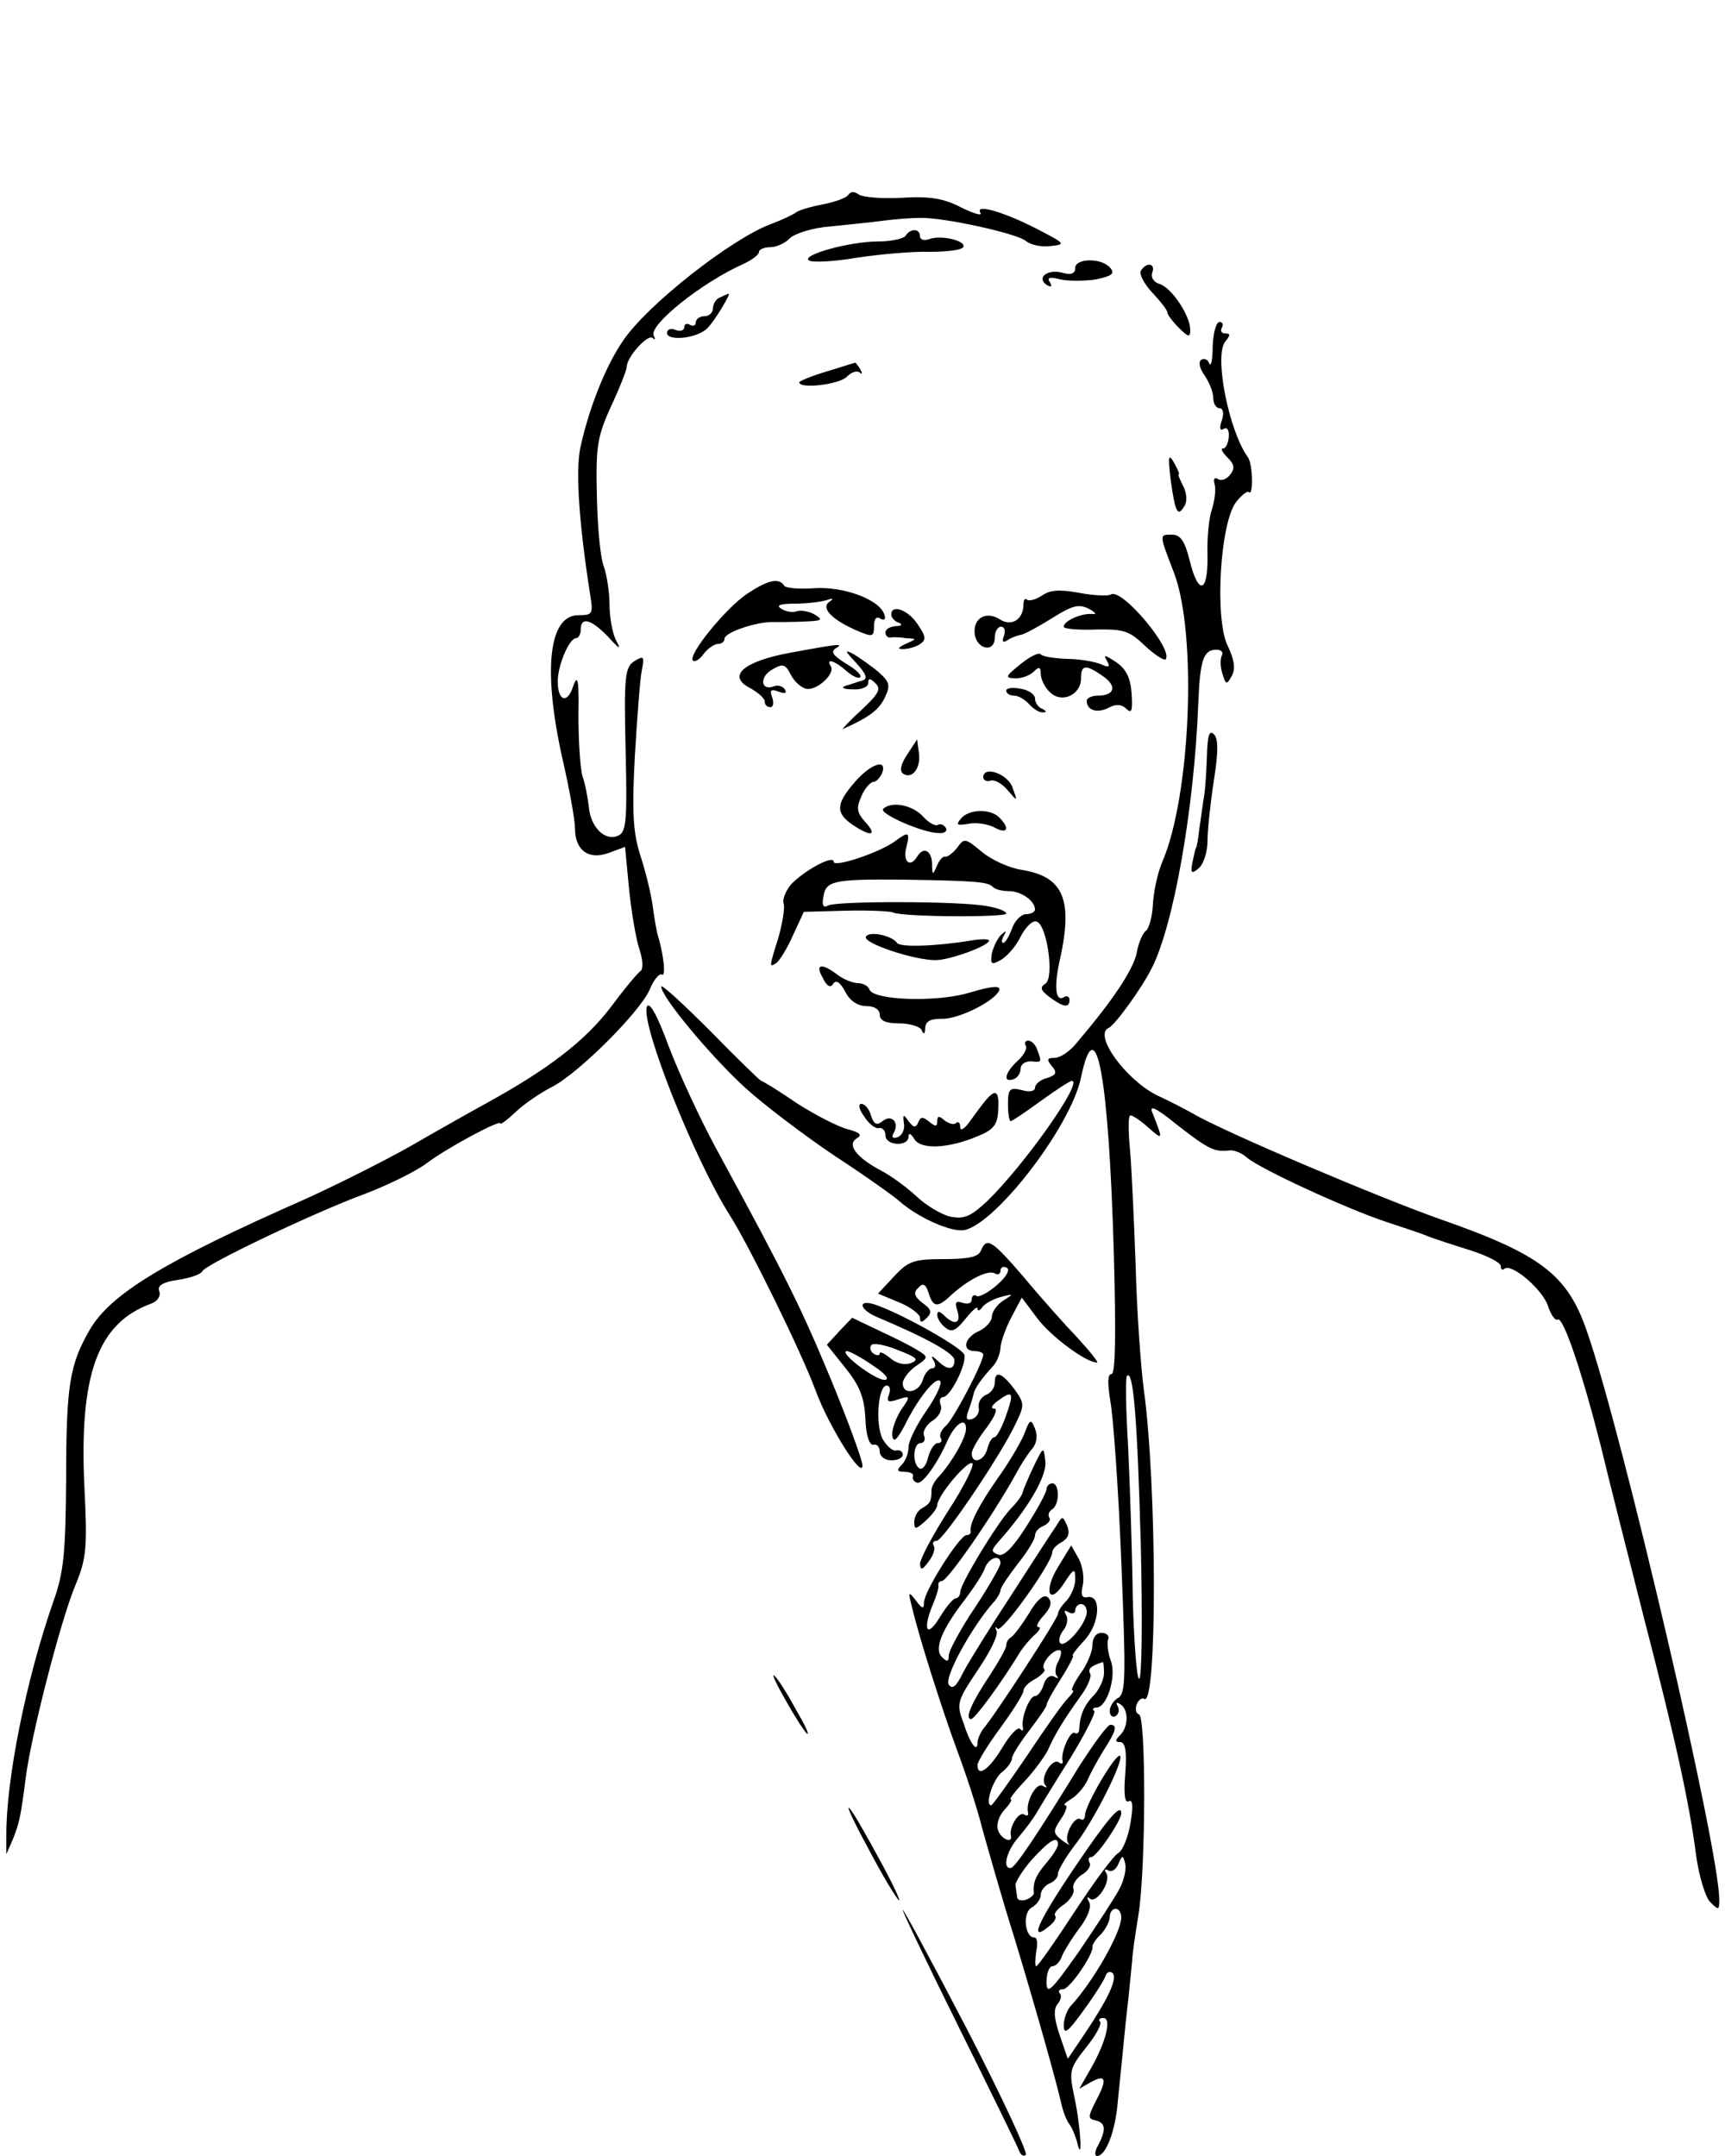 <?xml version="1.0" standalone="no"?>
<!DOCTYPE svg PUBLIC "-//W3C//DTD SVG 20010904//EN"
 "http://www.w3.org/TR/2001/REC-SVG-20010904/DTD/svg10.dtd">
<svg version="1.0" xmlns="http://www.w3.org/2000/svg"
 width="300pt" height="375pt" viewBox="0 0 300 375"
 preserveAspectRatio="xMidYMid meet">
<g transform="translate(0,375) scale(0.1,-0.1)"
fill="#000000" stroke="none">
<path d="M1476 3412 c-3 -6 -23 -13 -43 -17 -21 -4 -42 -10 -48 -14 -5 -4 -26
-14 -45 -21 -69 -26 -214 -140 -256 -202 -30 -43 -60 -118 -75 -188 -8 -41 -2
-130 17 -252 6 -36 5 -38 -20 -38 -52 0 -62 -96 -28 -249 12 -52 22 -107 22
-122 0 -38 24 -56 60 -42 l27 10 7 -73 c4 -40 12 -87 18 -105 6 -18 7 -34 2
-38 -5 -3 -29 -32 -52 -63 -44 -58 -108 -107 -211 -164 -31 -17 -93 -52 -138
-78 -46 -26 -128 -67 -183 -92 -245 -108 -338 -165 -374 -227 -35 -61 -41 -96
-41 -262 -1 -125 -4 -160 -22 -210 -48 -137 -83 -313 -82 -410 l0 -30 11 25
c12 30 14 40 23 110 10 75 61 274 87 335 18 44 20 63 15 164 -10 199 22 290
117 324 10 4 16 13 13 21 -4 10 6 16 33 20 21 3 40 10 42 15 4 11 194 102 284
135 39 15 86 38 105 52 37 28 129 77 129 70 0 -3 12 6 28 21 15 14 43 33 63
43 47 25 152 130 169 169 7 17 16 28 21 26 7 -5 4 30 -6 65 -3 8 -7 33 -10 55
-3 22 -13 62 -22 89 -12 39 -14 73 -9 170 4 66 9 134 12 149 5 26 4 27 -13 17
-16 -11 -18 -25 -15 -155 3 -127 1 -143 -14 -149 -23 -9 -47 16 -50 51 -2 16
-6 39 -11 53 -4 14 -7 61 -7 105 1 61 -1 74 -9 52 -10 -32 -27 -27 -27 8 0 28
20 75 32 75 4 0 8 7 8 15 0 23 18 18 47 -12 21 -23 24 -24 14 -6 -6 12 -11 40
-11 62 0 22 -5 52 -10 66 -6 15 -11 70 -12 123 -2 87 1 103 25 156 15 32 27
63 27 68 0 17 37 58 45 50 5 -4 5 -2 2 4 -10 18 84 93 156 125 15 7 27 16 27
21 0 4 9 8 19 8 11 0 27 7 35 16 9 8 40 18 69 20 28 3 70 7 92 10 22 3 51 5
65 5 42 1 168 -27 184 -40 8 -7 27 -11 43 -9 27 3 26 4 -22 29 -60 31 -110 45
-100 29 4 -6 -11 -2 -33 9 -31 16 -55 20 -104 17 -35 -2 -68 1 -75 6 -7 5 -13
5 -17 0z"/>
<path d="M1575 3340 c-3 -5 -25 -10 -48 -10 -50 0 -135 -24 -120 -33 6 -4 44
-2 85 5 40 6 97 11 125 10 29 0 55 3 58 8 7 11 -39 22 -59 14 -9 -3 -16 -1
-16 5 0 14 -17 14 -25 1z"/>
<path d="M1870 3284 c0 -10 -7 -13 -24 -8 -26 6 -44 -10 -25 -22 8 -4 9 -3 5
5 -6 8 0 10 18 5 14 -3 42 -3 62 0 28 6 33 10 25 20 -15 18 -61 17 -61 0z"/>
<path d="M1984 3279 c-3 -6 6 -23 20 -38 14 -15 26 -30 26 -34 0 -4 9 -16 20
-27 17 -17 20 -17 20 -4 0 25 -32 73 -53 80 -11 3 -16 12 -13 20 6 16 -10 19
-20 3z"/>
<path d="M1253 3233 c-7 -2 -13 -11 -13 -19 0 -8 -7 -14 -15 -14 -8 0 -15 -5
-15 -11 0 -5 -4 -7 -10 -4 -5 3 -10 2 -10 -4 0 -6 -7 -8 -15 -5 -8 4 -15 1
-15 -5 0 -15 52 -10 70 8 12 11 43 63 37 60 -1 0 -8 -3 -14 -6z"/>
<path d="M2109 3148 c0 -24 -3 -37 -6 -30 -2 6 -9 10 -14 6 -5 -3 -3 -15 6
-27 8 -12 15 -29 15 -39 0 -10 5 -18 11 -18 6 0 8 -9 4 -21 -5 -14 -3 -19 3
-15 6 4 10 -2 9 -14 -1 -11 -5 -20 -10 -20 -5 0 -1 -7 8 -16 12 -12 13 -19 4
-30 -6 -8 -16 -11 -21 -7 -6 3 -8 0 -6 -8 3 -8 1 -27 -4 -44 -6 -16 -9 -54 -8
-82 1 -65 -16 -69 -31 -8 -8 33 -16 45 -30 45 -23 0 -24 3 3 -67 40 -106 29
-388 -21 -503 -8 -19 -15 -52 -16 -74 -1 -21 -7 -41 -12 -45 -5 -3 -13 -20
-16 -38 -6 -29 -40 -81 -103 -155 -12 -16 -30 -28 -40 -28 -13 0 -14 -3 -5
-14 10 -11 8 -16 -8 -21 -12 -3 -21 -11 -21 -17 0 -6 -10 -8 -23 -4 -21 5 -24
2 -24 -24 0 -17 2 -30 5 -30 2 0 26 16 52 35 26 19 51 35 54 35 21 0 -83 -147
-147 -209 -29 -27 -40 -32 -65 -27 -16 4 -42 20 -58 35 -16 15 -43 35 -60 44
-44 23 -62 46 -44 57 10 6 6 10 -16 16 -16 4 -55 24 -88 45 -32 22 -60 39 -62
39 -2 0 -42 39 -89 87 -47 47 -85 82 -85 77 0 -18 86 -121 146 -176 33 -30
103 -83 155 -118 52 -34 103 -70 114 -80 30 -26 81 -50 107 -50 51 0 190 178
208 266 26 123 48 4 57 -303 4 -143 3 -213 -4 -213 -7 0 -7 -16 -2 -47 5 -26
14 -151 19 -277 8 -200 8 -231 -5 -239 -8 -4 -15 -15 -15 -23 0 -8 5 -12 10
-9 6 4 7 11 4 17 -4 7 -2 8 4 4 15 -9 15 -39 0 -54 -9 -9 -9 -12 0 -12 9 0 12
-16 9 -55 -3 -35 -1 -52 6 -48 7 4 8 -9 3 -38 -4 -24 -13 -47 -21 -52 -8 -4
-42 -50 -76 -102 -34 -52 -64 -95 -67 -95 -2 0 -2 11 0 25 3 14 2 25 -3 25
-17 0 -21 43 -5 52 9 5 16 15 16 22 0 8 7 16 15 20 8 3 15 10 15 17 0 6 13 28
28 48 33 41 87 149 80 157 -7 6 -61 -86 -61 -103 0 -7 -4 -10 -8 -7 -11 6 -30
-31 -21 -42 4 -5 -1 -2 -11 5 -16 13 -16 16 -2 37 9 13 12 24 8 24 -5 0 0 5
10 11 10 6 22 20 28 32 5 12 18 36 28 52 22 34 25 45 12 45 -5 0 -29 -33 -54
-72 -73 -119 -112 -177 -119 -177 -15 -2 -8 29 13 53 12 14 27 34 33 45 6 10
32 53 58 94 25 41 44 78 41 81 -4 3 -2 6 4 6 18 0 35 54 25 81 -5 13 -7 30 -5
37 3 6 -2 12 -11 12 -10 0 -16 -9 -16 -21 0 -11 -9 -34 -21 -50 -11 -16 -17
-29 -14 -29 4 0 0 -6 -8 -14 -8 -8 -40 -53 -71 -100 -32 -47 -60 -86 -62 -86
-12 0 3 46 19 58 9 7 17 18 17 24 0 5 14 27 30 48 16 21 30 41 30 44 0 4 11
24 25 46 14 22 23 40 21 40 -3 0 6 12 20 27 27 29 30 80 5 75 -9 -2 -12 4 -8
20 3 13 0 34 -7 47 l-13 23 -22 -36 c-27 -43 -17 -71 10 -29 17 26 19 26 19 6
0 -12 -7 -28 -15 -37 -8 -8 -15 -18 -15 -23 0 -8 -110 -177 -130 -200 -5 -7
-10 -18 -10 -24 0 -19 -13 -2 -25 36 -12 32 -10 37 26 91 21 31 36 61 32 68
-3 6 -2 8 2 3 8 -7 95 115 95 133 0 5 7 13 17 18 11 7 14 15 9 28 -8 18 -8 18
-19 0 -7 -10 -42 -64 -78 -120 -36 -55 -74 -116 -84 -135 -12 -25 -19 -30 -25
-21 -8 13 39 98 76 141 8 8 14 19 14 23 0 5 14 25 30 46 17 21 30 43 30 49 0
7 7 14 15 17 8 4 13 10 10 14 -3 5 -1 11 5 15 13 8 13 45 0 45 -5 0 -10 -5
-10 -10 0 -6 -16 -35 -35 -65 -23 -36 -39 -53 -49 -49 -13 5 -12 8 0 22 52 58
85 115 82 140 -3 27 -3 27 -21 -10 -10 -21 -18 -41 -19 -45 -1 -5 -10 -17 -21
-28 -24 -26 -87 -130 -87 -144 0 -6 -4 -11 -8 -11 -4 0 -16 -14 -27 -32 -22
-37 -31 -25 -14 18 7 16 12 32 11 36 -1 5 2 8 6 8 10 0 90 116 128 185 9 17
22 37 29 45 8 9 10 23 5 35 -7 18 -9 17 -19 -10 -7 -16 -27 -50 -45 -75 -33
-47 -50 -80 -48 -93 1 -4 -2 -7 -7 -7 -12 0 -74 -98 -74 -117 0 -12 -3 -12
-14 3 -13 17 -14 16 -7 -11 12 -52 52 -177 78 -248 14 -37 35 -100 45 -140 11
-39 35 -124 55 -187 40 -132 74 -254 82 -290 3 -13 9 -29 14 -35 4 -5 10 -19
13 -30 10 -43 7 23 -4 75 -10 48 -10 51 20 89 17 21 28 41 24 45 -3 3 -1 6 6
6 15 0 4 -43 -22 -88 l-20 -35 21 12 c26 14 28 4 7 -35 -13 -26 -13 -29 0 -32
18 -4 19 -16 5 -43 -6 -10 -7 -19 -2 -19 15 0 32 43 36 95 3 28 9 90 14 140 6
50 10 97 11 105 0 8 5 44 11 80 13 83 13 344 1 348 -6 2 -7 10 -4 18 3 7 9 12
13 9 23 -14 22 375 -1 540 -5 38 -12 135 -14 215 -3 80 -7 171 -10 203 -3 31
-3 57 1 57 4 0 19 -10 32 -22 25 -22 25 -21 6 27 -6 14 7 8 45 -23 53 -41 63
-46 89 -43 8 1 21 -4 30 -12 23 -20 173 -89 242 -112 30 -10 64 -21 75 -26 11
-4 44 -15 73 -24 28 -9 52 -21 52 -27 0 -6 3 -8 6 -5 12 11 66 -35 76 -64 5
-16 13 -27 17 -24 10 5 43 -94 75 -220 13 -55 47 -188 74 -295 57 -220 80
-326 92 -419 5 -35 16 -71 24 -79 15 -15 16 -15 16 4 0 88 -168 810 -230 988
-34 99 -80 134 -254 195 -108 38 -381 154 -431 184 -11 6 -39 21 -63 32 -54
27 -111 105 -84 117 11 5 57 68 75 104 38 74 74 278 81 461 3 76 9 93 32 93 8
0 12 -5 9 -10 -3 -6 -3 -20 1 -32 6 -19 7 -20 16 -4 7 12 5 28 -7 53 -23 47
-13 215 15 250 9 12 20 20 22 17 8 -8 7 50 -2 61 -33 46 -59 177 -39 201 9 11
9 14 0 14 -7 0 -9 5 -6 10 3 6 1 10 -4 10 -6 0 -11 -19 -12 -42z m-125 -2085
c3 -132 2 -233 -3 -233 -4 0 -9 64 -11 143 -1 78 -5 195 -8 260 -4 65 -5 121
-2 124 11 11 18 -74 24 -294z m-244 -32 c0 -5 -20 -40 -45 -78 -25 -37 -45
-75 -45 -82 0 -12 -3 -12 -12 -3 -14 14 0 48 41 101 15 20 31 44 34 54 7 18
27 24 27 8z m150 -85 c0 -19 -37 -63 -46 -54 -4 4 -1 14 5 22 7 8 9 21 5 27
-4 8 -3 9 4 5 7 -4 12 -2 12 3 0 6 5 11 10 11 6 0 10 -6 10 -14z m-49 -85 c-6
-10 -7 -22 -3 -26 4 -5 2 -5 -5 -1 -7 3 -14 -2 -18 -14 -3 -11 -10 -20 -15
-20 -10 0 -25 -40 -21 -55 1 -5 -1 -7 -5 -2 -4 4 -18 -11 -31 -33 -23 -38 -43
-52 -43 -30 0 6 18 35 40 65 22 30 40 59 40 64 0 6 9 15 21 21 11 7 18 14 15
17 -7 7 13 33 26 33 5 0 4 -8 -1 -19z m79 -21 c0 -11 -8 -28 -17 -38 -18 -18
-25 -36 -26 -59 0 -7 -4 -10 -8 -7 -8 4 -25 -35 -21 -49 1 -5 -2 -6 -7 -2 -12
7 -33 -29 -23 -40 4 -5 2 -5 -5 -1 -11 6 -30 -29 -25 -47 1 -5 -2 -6 -7 -3 -9
6 -26 -22 -23 -36 4 -15 -16 -8 -22 8 -4 10 1 25 10 35 10 11 15 19 12 19 -4
0 8 15 24 32 17 18 34 42 40 53 12 28 29 55 56 93 13 17 21 36 18 41 -5 8 2
14 22 20 1 1 2 -8 2 -19z m-80 -298 c0 -5 -9 -19 -20 -32 -18 -21 -24 -34 -22
-52 1 -3 -5 -9 -13 -12 -8 -3 -16 -1 -16 4 -1 6 -2 15 -3 21 0 6 13 27 29 45
30 33 45 42 45 26z m106 -79 c-8 -15 -40 -64 -70 -108 -48 -68 -56 -76 -56
-52 0 15 5 27 10 27 6 0 14 8 17 18 4 9 17 31 31 49 14 19 21 37 16 45 -4 7
-4 10 1 6 11 -11 38 29 29 44 -4 6 -3 8 3 5 6 -4 14 1 18 11 7 16 8 16 12 0 2
-9 -2 -29 -11 -45z m4 -48 c0 -26 -49 -112 -87 -153 -7 -7 -13 -23 -13 -35 0
-17 7 -12 35 27 19 26 36 53 38 60 2 6 8 8 12 4 9 -9 -8 -45 -49 -106 l-29
-43 -14 41 c-10 29 -11 45 -4 54 6 7 8 16 4 19 -3 4 -1 7 6 7 11 0 54 62 51
75 0 3 6 13 15 21 8 9 15 22 15 30 0 8 5 14 10 14 6 0 10 -7 10 -15z"/>
<path d="M1438 3104 c-27 -8 -48 -17 -48 -19 0 -12 70 -4 83 10 8 8 18 11 22
7 5 -4 5 -1 1 6 -4 6 -8 12 -9 11 -1 0 -23 -7 -49 -15z"/>
<path d="M2036 2915 c8 -57 12 -65 24 -45 5 8 4 22 -2 34 -6 12 -10 21 -8 21
2 0 -2 9 -8 20 -10 17 -11 12 -6 -30z"/>
<path d="M1299 2717 c-37 -25 -103 -106 -94 -116 4 -3 12 2 19 12 7 9 18 17
25 17 6 0 11 4 11 9 0 11 56 30 85 29 11 0 36 0 55 1 30 1 32 3 17 12 -10 6
-24 8 -31 6 -7 -3 -19 -1 -27 4 -10 6 -3 9 23 9 20 0 45 3 55 6 12 4 14 3 5
-3 -15 -11 6 -32 51 -51 24 -10 27 -10 27 9 0 12 4 18 11 13 7 -4 10 -1 7 7
-8 26 -70 49 -121 46 -26 -2 -50 0 -53 4 -9 15 -29 10 -65 -14z"/>
<path d="M1812 2714 c-11 -7 -22 -10 -26 -7 -3 3 -6 0 -6 -8 0 -26 -20 -39
-40 -27 -24 16 -47 4 -45 -23 2 -28 35 -36 35 -8 0 10 5 19 11 19 6 0 8 -7 5
-16 -4 -10 -2 -13 7 -7 6 4 17 8 23 9 6 1 30 14 54 29 35 22 46 25 64 16 11
-6 14 -10 6 -9 -19 2 -50 -12 -50 -22 0 -4 25 -6 55 -5 49 1 59 -2 86 -28 17
-16 33 -26 36 -24 15 16 -76 125 -95 113 -5 -3 -30 -2 -56 3 -33 6 -50 5 -64
-5z"/>
<path d="M1550 2681 c0 -5 6 -12 13 -14 7 -3 5 -6 -5 -6 -10 -1 -18 -5 -18
-11 0 -5 3 -9 8 -9 4 1 16 1 27 -1 20 -1 20 -1 0 -10 -13 -6 -15 -9 -5 -9 8 0
21 3 29 8 12 8 12 13 -3 35 -16 25 -46 36 -46 17z"/>
<path d="M1376 2615 c-83 -15 -113 -41 -71 -62 14 -8 25 -18 25 -23 0 -6 4
-10 10 -10 5 0 6 8 3 17 -5 13 -2 15 11 10 11 -4 15 -3 11 4 -4 6 -13 8 -20 5
-23 -8 -24 18 -1 30 17 10 22 9 31 -9 6 -12 18 -23 27 -25 18 -4 51 26 43 39
-10 15 7 10 27 -8 10 -9 21 -14 24 -11 3 4 -8 14 -25 24 -21 13 -27 20 -18 26
15 9 10 9 -77 -7z"/>
<path d="M1489 2597 c18 -20 21 -28 10 -31 -8 -2 -21 -7 -29 -9 -8 -3 -3 -6
13 -6 15 -1 27 4 27 11 0 9 3 9 13 -1 10 -10 4 -19 -27 -48 -21 -19 -34 -34
-30 -31 47 21 63 34 73 55 10 21 8 27 -11 44 -13 11 -32 24 -43 31 -17 9 -16
6 4 -15z"/>
<path d="M1775 2595 c-27 -22 -28 -24 -9 -25 11 0 25 5 32 12 9 9 12 8 12 -4
0 -9 7 -24 16 -32 20 -20 54 -5 54 24 0 24 8 25 38 4 25 -17 21 -34 -9 -34
-10 0 -19 -4 -19 -9 0 -17 19 -22 38 -12 13 7 23 6 31 -2 9 -9 11 -3 9 27 -2
28 -10 43 -28 55 -18 12 -22 13 -15 2 6 -11 4 -13 -11 -6 -10 4 -37 9 -59 9
-22 1 -42 4 -45 8 -3 4 -19 -4 -35 -17z"/>
<path d="M1750 2549 c0 -5 6 -9 14 -9 7 0 19 -7 26 -15 7 -8 18 -15 24 -14 7
0 6 2 -1 6 -7 2 -13 11 -13 18 0 7 -11 15 -25 17 -14 3 -25 1 -25 -3z"/>
<path d="M2099 2435 c-1 -28 -3 -59 -5 -70 -2 -11 -5 -36 -8 -55 -2 -19 -5
-35 -6 -35 -1 0 -3 -11 -6 -24 -4 -20 -2 -22 11 -11 8 7 15 28 15 47 0 19 5
66 11 105 8 51 8 73 0 81 -8 8 -11 -3 -12 -38z"/>
<path d="M1578 2438 c-12 -18 -14 -29 -7 -34 16 -10 31 11 27 37 l-3 23 -17
-26z"/>
<path d="M1486 2389 c-32 -37 -33 -53 -4 -73 32 -22 45 -20 23 4 -15 17 -16
24 -7 45 6 14 16 25 21 25 5 0 11 7 15 15 10 27 -21 16 -48 -16z"/>
<path d="M1710 2398 c0 -5 6 -8 12 -6 7 3 21 -5 30 -16 18 -21 18 -21 9 4 -8
24 -51 39 -51 18z"/>
<path d="M1536 2343 c-8 -8 69 -42 97 -42 10 -1 15 4 12 9 -4 6 -10 8 -14 5
-5 -2 -16 4 -26 15 -18 20 -55 27 -69 13z"/>
<path d="M1671 2326 c-9 -11 -7 -12 13 -9 13 3 33 0 45 -6 23 -13 28 -2 9 17
-16 16 -53 15 -67 -2z"/>
<path d="M1554 2285 c-30 -20 -104 -44 -104 -34 0 13 -51 -15 -74 -39 -10 -12
-16 -27 -13 -34 2 -7 -2 -33 -9 -58 -17 -54 -16 -53 -4 -45 5 3 19 25 29 48
l19 41 74 2 c40 1 77 -1 81 -3 13 -8 197 -9 197 -2 0 4 -15 10 -34 13 -46 9
-262 9 -276 1 -8 -5 -11 1 -8 15 4 28 17 31 138 30 128 -2 147 -4 156 -12 4
-5 17 -8 29 -8 21 0 45 -17 45 -32 0 -4 -7 -8 -15 -8 -9 0 -20 -11 -25 -25 -5
-14 -12 -25 -15 -25 -4 0 -3 6 1 13 5 9 4 9 -5 1 -6 -6 -13 -20 -16 -32 -3
-19 -1 -21 15 -12 11 6 27 24 35 41 9 17 21 29 28 26 18 -6 31 -98 15 -108
-10 -6 -8 -12 7 -23 24 -18 35 -20 35 -5 0 5 -4 8 -9 5 -15 -10 -18 16 -9 59
25 109 9 150 -65 162 -21 3 -52 17 -69 31 -29 24 -31 25 -43 8 -7 -9 -17 -17
-21 -16 -5 1 -11 -7 -15 -17 -7 -16 -8 -15 -8 5 -1 23 -15 30 -26 12 -12 -20
-25 -9 -19 15 7 29 5 30 -22 10z"/>
<path d="M1506 2121 c-7 -11 83 -41 121 -41 25 0 93 25 93 34 0 3 -15 3 -32 0
-61 -10 -123 -12 -128 -4 -9 13 -48 21 -54 11z"/>
<path d="M1431 2049 c7 -15 14 -18 18 -10 5 7 12 3 21 -14 8 -16 22 -25 37
-25 14 0 23 -6 23 -15 0 -10 10 -15 34 -15 19 0 37 -6 39 -12 3 -8 6 -7 6 4 1
12 9 16 29 16 29 -1 93 31 100 50 2 8 -13 7 -50 -4 -57 -18 -170 -14 -176 5
-2 6 -11 11 -20 11 -9 0 -26 7 -36 15 -28 21 -39 18 -25 -6z"/>
<path d="M1125 1999 c-11 -30 83 -267 145 -364 34 -54 124 -237 149 -305 23
-62 81 -154 81 -129 0 9 -25 77 -55 150 -52 125 -77 176 -201 404 -27 50 -63
128 -81 175 -20 55 -34 79 -38 69z"/>
<path d="M1784 1931 c3 -4 -3 -16 -14 -26 -22 -20 -27 -39 -7 -32 6 2 12 10
12 18 0 8 8 13 18 13 19 -2 19 -2 11 20 -3 9 -10 16 -16 16 -5 0 -7 -4 -4 -9z"/>
<path d="M1715 1837 c-6 -7 -18 -23 -28 -37 -9 -13 -17 -18 -17 -11 0 8 -3 11
-7 8 -3 -4 -12 -2 -20 4 -10 9 -13 8 -13 -1 0 -10 -3 -10 -14 -1 -11 9 -15 9
-19 -1 -4 -10 -8 -10 -17 2 -9 13 -10 12 -8 -4 2 -10 -3 -21 -11 -24 -8 -3
-11 0 -7 7 11 18 -3 34 -19 21 -10 -8 -15 -6 -20 9 -3 12 -11 21 -17 21 -6 0
-4 -10 5 -22 8 -13 20 -22 26 -20 6 1 11 -5 11 -13 0 -18 40 -20 40 -2 0 7 4
6 10 -4 11 -19 59 -17 111 5 27 11 34 20 35 45 2 33 -4 38 -21 18z"/>
<path d="M1706 1575 c-4 -11 -21 -15 -64 -15 -52 0 -62 -3 -87 -30 l-28 -30
36 -15 c20 -8 37 -21 37 -27 0 -9 3 -9 12 0 9 9 8 15 -8 26 -14 11 -16 18 -7
26 8 9 13 7 18 -9 8 -26 16 -26 41 -2 29 26 63 43 74 36 6 -3 10 -1 10 5 0 6
5 8 11 5 6 -4 -1 -16 -17 -30 -15 -13 -31 -22 -36 -19 -4 3 -8 0 -8 -6 0 -7
-7 -9 -16 -6 -12 4 -14 1 -9 -14 7 -22 -5 -26 -23 -8 -8 8 -12 8 -12 1 0 -6 6
-16 14 -22 11 -9 18 -6 35 15 12 15 21 23 21 18 0 -5 4 -4 8 2 4 6 18 14 32
18 23 6 24 6 5 -6 -11 -7 -20 -20 -20 -28 0 -8 -10 -19 -22 -25 -26 -11 -31
-35 -8 -35 8 0 15 -3 15 -6 0 -14 -52 -113 -65 -124 -8 -7 -12 -16 -9 -21 3
-5 1 -9 -5 -9 -6 0 -13 -11 -17 -25 -3 -14 -10 -22 -15 -19 -13 8 -11 44 2 44
6 0 9 6 6 13 -3 7 4 19 15 26 11 7 17 19 14 27 -3 8 -1 14 4 14 13 0 42 59 37
74 -5 12 -99 66 -150 85 -36 14 -36 -6 1 -21 83 -35 132 -62 132 -74 0 -17
-12 -18 -29 -1 -11 10 -13 10 -7 0 4 -7 3 -13 -3 -13 -5 0 -13 -9 -16 -20 -7
-23 -35 -27 -35 -6 0 7 10 21 23 30 22 15 22 16 2 28 -11 7 -41 22 -67 34
l-46 22 -22 -23 -22 -24 32 -40 c25 -31 33 -51 35 -88 1 -30 7 -47 14 -46 6 2
11 -4 11 -12 0 -8 9 -15 20 -15 11 0 20 4 20 10 0 5 -5 9 -12 7 -6 -1 -16 8
-23 20 -13 25 -8 93 7 93 6 0 7 -7 4 -16 -5 -12 -1 -14 16 -8 22 7 22 6 4 -20
-9 -15 -16 -35 -14 -44 2 -12 8 -6 21 18 23 47 54 86 62 78 4 -4 -7 -27 -24
-52 -17 -24 -31 -53 -31 -63 0 -11 -5 -24 -12 -31 -9 -9 -8 -12 5 -12 9 0 16
-3 15 -7 -2 -5 1 -10 7 -12 9 -3 35 32 54 76 13 27 31 39 31 18 0 -16 -25 -59
-47 -83 -7 -7 -13 -18 -13 -23 0 -20 -2 -24 -16 -32 -8 -4 -14 -15 -14 -24 0
-14 2 -14 20 2 11 10 20 22 20 27 0 16 52 78 61 73 4 -3 -14 -40 -42 -83 -27
-42 -49 -84 -49 -92 1 -12 4 -11 15 4 8 10 12 23 9 27 -3 5 -1 9 5 9 11 0 111
148 137 203 16 33 16 36 -2 61 -22 29 -34 33 -34 11 0 -9 -7 -18 -15 -21 -9
-4 -14 -13 -13 -22 2 -8 -3 -17 -11 -20 -10 -3 -12 0 -7 14 4 11 8 23 9 29 2
10 13 26 35 50 6 7 12 22 12 32 1 10 9 33 19 52 l18 34 27 -36 c24 -32 85 -77
104 -77 3 0 -12 19 -34 43 -22 23 -64 70 -93 105 -56 65 -65 71 -75 47z m-122
-196 c-12 -4 -26 0 -36 9 -10 8 -18 12 -18 8 0 -4 -5 -4 -10 -1 -6 4 -8 10 -5
15 3 5 24 1 46 -8 34 -13 38 -17 23 -23z m-66 -4 c23 -15 30 -25 20 -25 -17 0
-81 49 -65 50 4 0 25 -11 45 -25z m231 -89 c-7 -20 -16 -36 -20 -36 -4 0 -9
-9 -12 -20 -5 -21 -27 -28 -27 -8 0 6 11 26 26 45 14 19 20 33 13 33 -7 0 -4
6 7 14 26 19 28 14 13 -28z"/>
<path d="M1789 943 c-13 -21 -27 -39 -31 -41 -4 -2 -8 -8 -8 -14 0 -5 -13 -28
-28 -51 -32 -48 -45 -77 -33 -77 6 0 50 59 86 118 6 9 17 22 25 29 8 7 11 13
6 13 -5 0 -1 9 9 20 13 14 15 24 8 31 -7 7 -18 -1 -34 -28z"/>
<path d="M1365 795 c15 -27 32 -54 38 -60 6 -5 -2 13 -18 40 -15 28 -32 55
-38 60 -6 6 2 -12 18 -40z"/>
<path d="M1510 535 c23 -44 47 -84 53 -90 5 -5 -9 26 -33 70 -24 44 -47 85
-53 90 -6 6 9 -26 33 -70z"/>
<path d="M1867 499 c-64 -95 -78 -129 -42 -99 9 7 13 15 10 18 -3 3 4 12 16
20 11 8 18 20 16 26 -3 7 4 18 14 25 11 6 17 16 14 21 -3 6 -2 10 3 10 9 0 52
63 52 76 0 19 -25 -11 -83 -97z"/>
<path d="M1570 428 c0 -4 44 -96 98 -205 54 -109 101 -205 104 -213 3 -8 8
-12 12 -8 4 3 -42 102 -103 220 -61 117 -111 210 -111 206z"/>
</g>
</svg>
